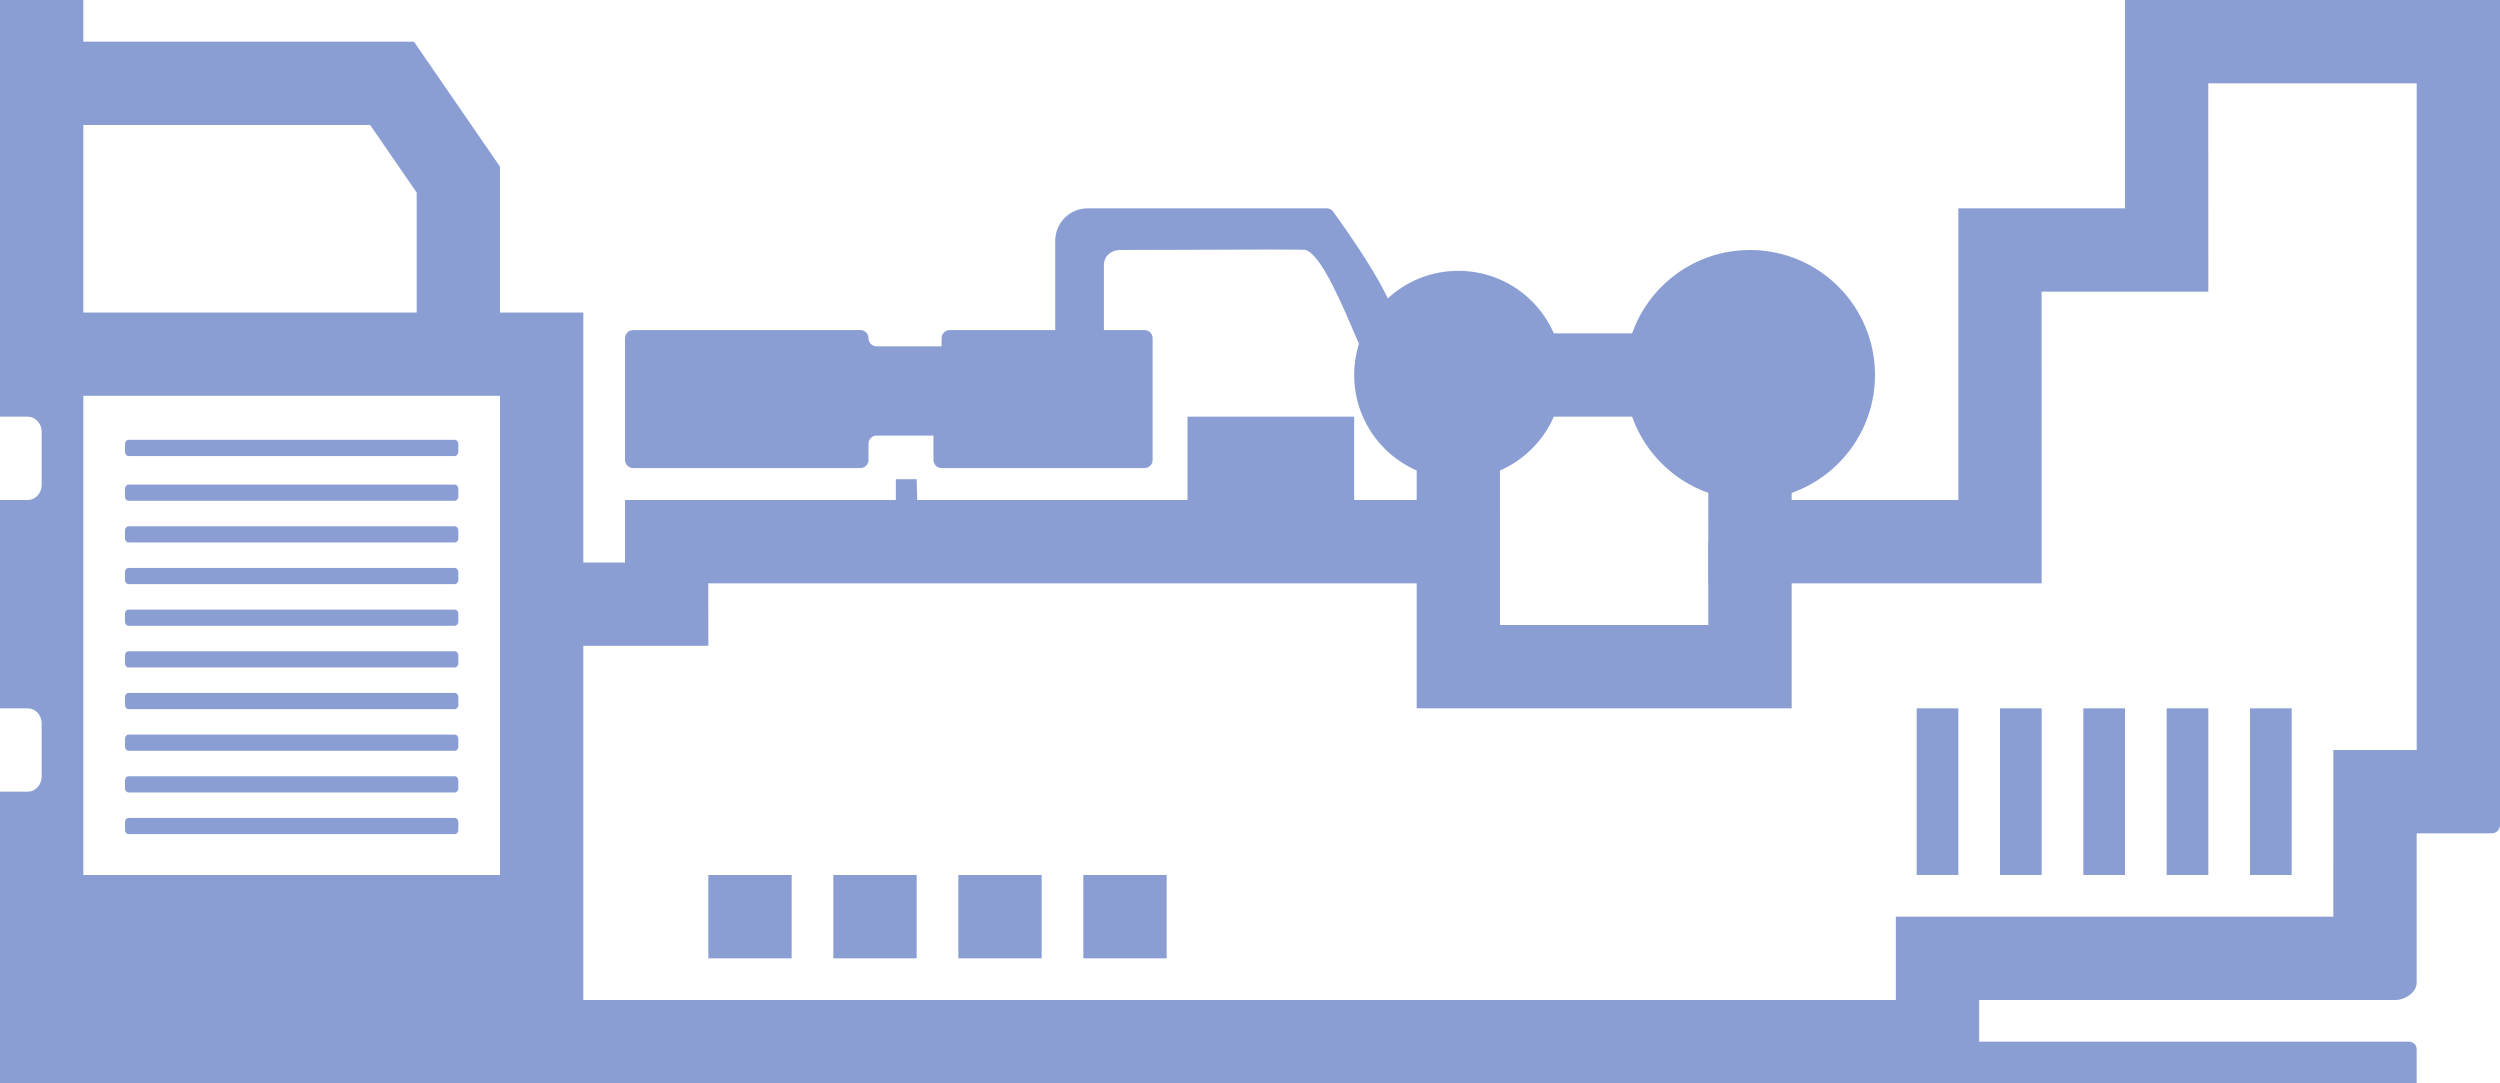 <?xml version="1.0" encoding="UTF-8"?>
<svg width="60px" height="26px" viewBox="0 0 60 26" version="1.1" xmlns="http://www.w3.org/2000/svg" xmlns:xlink="http://www.w3.org/1999/xlink">
    <title>发电机组</title>
    <g id="页面-1" stroke="none" stroke-width="1" fill="none" fill-rule="evenodd">
        <g id="监控管理-设备状态备份" transform="translate(-810, -365)" fill="#8B9ED4">
            <g id="发电机组" transform="translate(810, 365)">
                <path d="M2,0 L2,1 L9.935,1 L12,4 L12,7.5 L14,7.5 L14,13.5 L15,13.5 L15,12 L21.5,12 L21.5,11.5 L22,11.5 L22.013,12 L28.5,12 L28.5,10 L32.5,10 L32.5,12 L34,12 L34,8 L43,8 L43,12 L47,12 L47,5 L51,5 L51,0 L60,0 L60,19.795 C60,19.89 59.939,19.969 59.857,19.993 L59.805,20 L58,20 L58,23.59 C58,23.791 57.775,23.959 57.574,23.993 L57.5,24 L47.5,24 L47.5,25 L57.805,25 C57.895,25 57.97,25.047 57.993,25.129 L58,25.181 L58,26 L0,26 L-5.00000006e-05,19 L0.666,19 C0.827,19 0.962,18.875 0.993,18.709 L1,18.636 L1,17.364 C1,17.188 0.885,17.041 0.733,17.007 L0.666,17 L-5.00000006e-05,17 L-5.00000006e-05,12 L0.666,12 C0.827,12 0.962,11.875 0.993,11.709 L1,11.636 L1,10.364 C1,10.188 0.885,10.041 0.733,10.007 L0.666,10 L-5.00000006e-05,10 L0,0 L2,0 Z M2,21 L12,21 L12,9.5 L2,9.5 L2,21 Z M58,2 L52.999,2 L53,7 L48.999,7 L49,14 L41,14 L40.999,10 L35.999,10 L36,14 L16.999,14 L17,15.5 L14,15.5 L14,24 L45.5,24 L45.5,22 L55.999,22 L56,18 L58,18 L58,2 Z M8.884,3 L2,3 L2,7.5 L10,7.5 L10,4.622 L8.884,3 Z" id="形状结合" fill-rule="nonzero"></path>
                <path d="M10.913,19.63 C10.961,19.63 11,19.674 11,19.727 L11,19.922 C11,19.976 10.961,20.019 10.913,20.019 L3.087,20.019 C3.039,20.019 3,19.976 3,19.922 L3,19.727 C3,19.674 3.039,19.63 3.087,19.63 L10.913,19.63 Z M10.913,18.63 C10.961,18.63 11,18.673 11,18.727 L11,18.922 C11,18.976 10.961,19.019 10.913,19.019 L3.087,19.019 C3.039,19.019 3,18.976 3,18.922 L3,18.727 C3,18.673 3.039,18.63 3.087,18.63 L10.913,18.63 Z M10.913,17.63 C10.961,17.63 11,17.674 11,17.727 L11,17.922 C11,17.976 10.961,18.019 10.913,18.019 L3.087,18.019 C3.039,18.019 3,17.976 3,17.922 L3,17.727 C3,17.674 3.039,17.63 3.087,17.63 L10.913,17.63 Z M10.913,16.63 C10.961,16.63 11,16.673 11,16.727 L11,16.922 C11,16.976 10.961,17.019 10.913,17.019 L3.087,17.019 C3.039,17.019 3,16.976 3,16.922 L3,16.727 C3,16.673 3.039,16.63 3.087,16.63 L10.913,16.63 Z M10.913,15.63 C10.961,15.63 11,15.674 11,15.727 L11,15.922 C11,15.976 10.961,16.019 10.913,16.019 L3.087,16.019 C3.039,16.019 3,15.976 3,15.922 L3,15.727 C3,15.674 3.039,15.63 3.087,15.63 L10.913,15.63 Z M10.913,14.63 C10.961,14.63 11,14.674 11,14.727 L11,14.922 C11,14.976 10.961,15.019 10.913,15.019 L3.087,15.019 C3.039,15.019 3,14.976 3,14.922 L3,14.727 C3,14.674 3.039,14.63 3.087,14.63 L10.913,14.63 Z M10.913,13.63 C10.961,13.63 11,13.673 11,13.727 L11,13.922 C11,13.976 10.961,14.019 10.913,14.019 L3.087,14.019 C3.039,14.019 3,13.976 3,13.922 L3,13.727 C3,13.673 3.039,13.63 3.087,13.63 L10.913,13.63 Z M10.913,12.63 C10.961,12.63 11,12.674 11,12.727 L11,12.922 C11,12.976 10.961,13.019 10.913,13.019 L3.087,13.019 C3.039,13.019 3,12.976 3,12.922 L3,12.727 C3,12.674 3.039,12.63 3.087,12.63 L10.913,12.63 Z M10.913,11.63 C10.961,11.63 11,11.674 11,11.727 L11,11.922 C11,11.976 10.961,12.019 10.913,12.019 L3.087,12.019 C3.039,12.019 3,11.976 3,11.922 L3,11.727 C3,11.674 3.039,11.63 3.087,11.63 L10.913,11.63 Z M10.913,10.555 C10.961,10.555 11,10.599 11,10.653 L11,10.848 C11,10.901 10.961,10.945 10.913,10.945 L3.087,10.945 C3.039,10.945 3,10.901 3,10.848 L3,10.653 C3,10.599 3.039,10.555 3.087,10.555 L10.913,10.555 Z" id="形状结合"></path>
                <path d="M25,21 L25,23 L23,23 L23,21 L25,21 Z M28,21 L28,23 L26,23 L26,21 L28,21 Z M22,21 L22,23 L20,23 L20,21 L22,21 Z M19,21 L19,23 L17,23 L17,21 L19,21 Z" id="形状结合"></path>
                <path d="M55,17 L55,21 L54,21 L54,17 L55,17 Z M53,17 L53,21 L52,21 L52,17 L53,17 Z M51,17 L51,21 L50,21 L50,17 L51,17 Z M49,17 L49,21 L48,21 L48,17 L49,17 Z M47,17 L47,21 L46,21 L46,17 L47,17 Z" id="形状结合"></path>
                <polygon id="路径-14" fill-rule="nonzero" points="36 13 36 15 41 15 41 13 43 13 43 17 34 17 34 13"></polygon>
                <path d="M42,6 C43.657,6 45,7.343 45,9 C45,10.657 43.657,12 42,12 C40.343,12 39,10.657 39,9 C39,7.343 40.343,6 42,6 Z M31.841,5 C31.893,5 31.942,5.021 31.98,5.057 C32.625,5.95 33.067,6.652 33.307,7.162 C33.751,6.751 34.346,6.5 35,6.5 C36.381,6.5 37.5,7.619 37.5,9 C37.5,10.381 36.381,11.5 35,11.5 C33.619,11.5 32.5,10.381 32.5,9 C32.5,8.739 32.54,8.488 32.614,8.251 C32.252,7.406 31.733,6.132 31.338,6 C31.292,5.985 30.474,5.986 26.881,6 C26.667,6.001 26.494,6.147 26.494,6.362 L26.494,6.362 L26.494,7.922 L27.468,7.922 C27.576,7.922 27.663,8.009 27.663,8.117 L27.663,8.117 L27.663,11.039 C27.663,11.146 27.576,11.234 27.468,11.234 L27.468,11.234 L22.599,11.234 C22.491,11.234 22.402,11.146 22.402,11.037 L22.402,11.037 L22.402,10.454 L21.039,10.454 C20.931,10.454 20.845,10.542 20.845,10.649 L20.845,10.649 L20.845,11.039 C20.845,11.146 20.757,11.234 20.649,11.234 L20.649,11.234 L15.195,11.234 C15.088,11.234 15,11.146 15,11.039 L15,11.039 L15,8.117 C15,8.009 15.088,7.922 15.195,7.922 L15.195,7.922 L20.649,7.922 C20.757,7.922 20.845,8.009 20.845,8.117 C20.845,8.225 20.931,8.312 21.039,8.312 L21.039,8.312 L22.598,8.312 L22.598,8.119 C22.598,8.011 22.686,7.922 22.794,7.922 L22.794,7.922 L25.325,7.922 L25.325,5.779 C25.325,5.349 25.674,5 26.104,5 L26.104,5 Z" id="形状结合"></path>
            </g>
        </g>
    </g>
</svg>